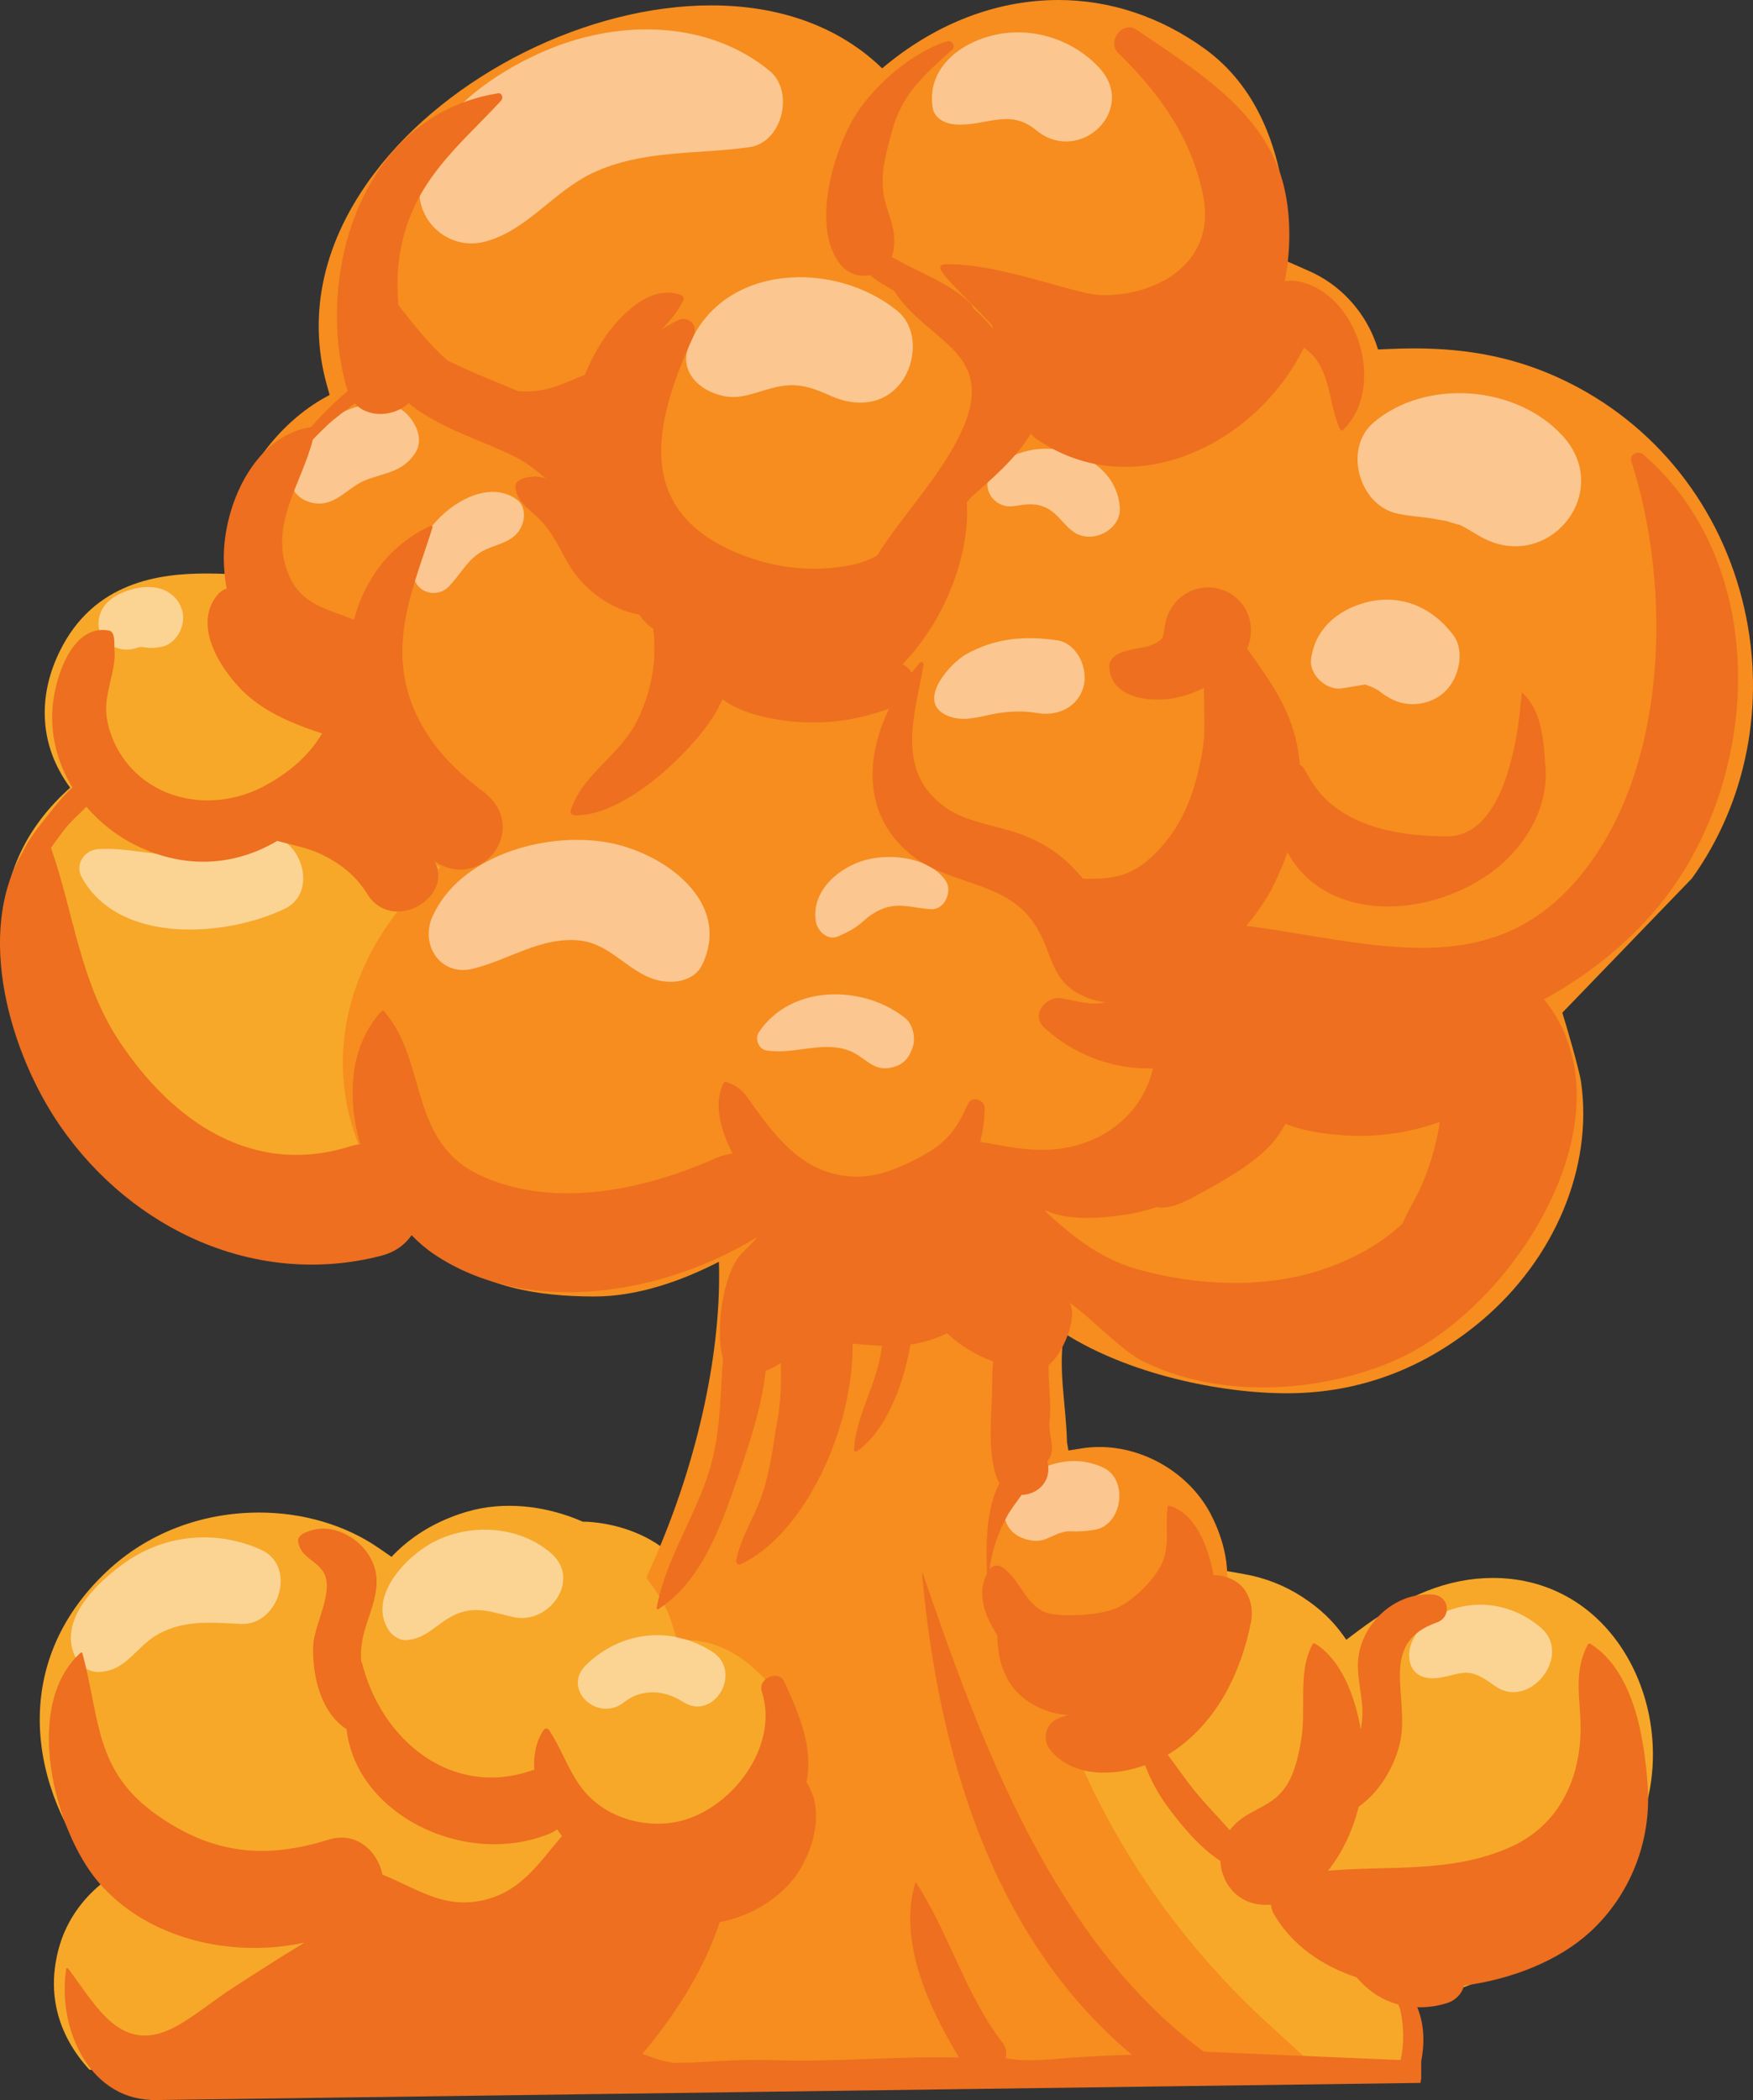 <svg version="1.1" id="图层_1" x="0px" y="0px" width="150.652px" height="180.43px" viewBox="0 0 150.652 180.43" enable-background="new 0 0 150.652 180.43" xml:space="preserve" xmlns="http://www.w3.org/2000/svg" xmlns:xlink="http://www.w3.org/1999/xlink" xmlns:xml="http://www.w3.org/XML/1998/namespace">
  <rect x="0" y="0" width="150.652" height="180.43" fill="#333333" stroke="none"/>
  <g>
    <g>
      <path fill="#F7A829" d="M0.228,81.447c0.344,9.05,6.341,15.963,11.313,20.169c5.413,4.57,10.418,6.792,15.298,6.792
			c2.719,0,5.418-0.703,8.023-2.09l2.152-1.145l-1.544-1.887c-0.517-0.633-1.015-1.363-1.565-2.303l-0.573-0.975l-0.459-1.045
			c-0.273-0.62-0.525-1.266-0.769-1.971l-0.281-0.813l-0.225-0.924c-1.944-7.978,0.451-15.963,5.961-19.867l2.508-1.778
			l-2.641-1.573c-3.993-2.377-6.682-6.518-7.376-11.363l-0.18-1.252l-1.209-0.375c-2.107-0.651-4.054-2.115-5.482-4.12l-0.469-0.658
			l-0.685-1.36c-0.363-0.781-0.626-1.477-0.801-2.123l-0.383-1.414l-1.463-0.063c-0.547-0.023-1.094-0.037-1.638-0.037
			c-4.017,0-9.695,0.697-12.623,6.719c-1.691,3.453-1.697,7.079-0.021,10.204c0.272,0.511,0.584,1.004,0.934,1.476l-0.292,0.27
			C1.813,71.574,0.011,75.993,0.228,81.447z" class="color c1"/>
      <path fill="#F7A829" d="M68.947,146.776c-0.403-1.378-1.077-2.682-1.93-3.745c-0.164-0.213-0.345-0.427-0.536-0.635
			c-1.49-1.6-3.354-2.639-5.527-3.088l-0.286-0.735c-2.166-8-10.585-7.839-10.585-7.839c-3.28-1.434-6.844-1.758-9.904-0.871
			c-2.093,0.611-3.93,1.579-5.449,2.867c-0.386,0.323-0.742,0.67-1.083,1.027l-1.122-0.773c-2.838-1.957-6.479-3.034-10.255-3.034
			c-4.97,0-9.61,1.789-13.066,5.036c-8.574,8.037-6.573,18.84-0.784,25.98c0.185,0.228,0.369,0.447,0.553,0.66l-0.331,0.275
			c-1.656,1.375-2.854,3.127-3.467,5.074c-1.227,3.963-0.358,7.713,2.512,10.848l41.44,0.179l12.159-14.351l5.351-6.072
			c0.462-0.523,0.868-1.078,1.257-1.721C69.474,153.167,69.857,149.854,68.947,146.776z" class="color c1"/>
      <path fill="#F7A829" d="M138.933,140.965c-2.561-3.479-6.335-5.396-10.626-5.396c-3.796,0-7.494,1.456-11.639,4.582l-0.968,0.729
			c-0.084-0.125-0.17-0.247-0.259-0.367c-0.904-1.277-2.052-2.357-3.502-3.299c-1.518-0.994-3.215-1.66-5.045-1.98l-1.932-0.34
			l-0.377,1.926c-0.653,3.338-2.79,6.402-5.718,8.199l-1.49,0.914l-0.001-0.002l-1.57,0.375c-0.645,0.154-1.836,0.25-3.111,0.25
			l-3.55-0.057l1.243,2.852c4.679,10.737,11.769,19.996,21.071,27.521l1.301,1.275h2.188c1.444,0.031,2.619-0.039,4.063,0h1.813
			l0.37-6.007c7.014-1.819,16.729-5.502,20.108-16.425C142.859,150.719,141.951,145.066,138.933,140.965z" class="color c1"/>
    </g>
    <path fill="#F68D1E" d="M149.916,52.316c-1.974-8.762-7.677-15.944-15.646-19.709c-3.865-1.824-7.907-2.674-12.722-2.674
		c-0.693,0-1.389,0.018-2.087,0.048l-1.034,0.044c-0.234-0.781-0.554-1.528-0.957-2.232c-0.436-0.764-0.961-1.471-1.55-2.092
		c-0.97-1.033-2.132-1.852-3.457-2.434l-2.451-1.076l0.445-4.481c-0.572-5.003-2.386-10.24-6.924-13.521
		C99.744,1.449,95.401,0,90.975,0c-4.995,0-9.922,1.773-14.242,5.125c-0.313,0.24-0.62,0.49-0.922,0.745
		C72.163,2.33,67.1,0.463,61.118,0.463c-10.612,0-22.507,5.922-28.927,14.399c-4.403,5.815-5.815,12.136-4.085,18.281l0.224,0.794
		c-0.068,0.035-0.137,0.071-0.204,0.107c-4.309,2.289-7.828,7.164-8.571,11.939c-0.029,0.199-0.056,0.389-0.071,0.578
		c-0.123,1.087-0.129,2.125-0.019,3.09c0.008,0.138,0.022,0.273,0.04,0.402c0.109,0.832,0.296,1.666,0.569,2.514
		c1.122,3.324,3.555,6.053,6.848,7.684l2.58,1.275c0.031,0.209,0.066,0.414,0.105,0.614c0.905,4.966,3.904,9.474,8.232,12.378
		c-7.412,6.264-10.219,15.367-7.146,23.499c0.532,1.413,1.243,2.792,2.093,4.065c0.612,0.949,1.313,1.864,2.04,2.672
		c0.344,0.402,0.717,0.791,1.099,1.172c0.532,0.534,1.091,1.041,1.73,1.568c3.798,3.061,8.4,3.895,13.439,3.894
		c3.679,0,7.43-1.31,10.688-2.981c0.237,7.271-1.633,16.748-5.659,25.84l-0.573,1.295l0.816,1.158
		c0.231,0.328,0.467,0.715,0.699,1.148c0.252,0.472,0.452,0.937,0.594,1.382l0.499,1.567l1.637,0.162
		c1.736,0.172,3.527,1.035,5.043,2.432l0.786,0.725l-0.001,0.002l0.684,0.947c1.864,2.586,2.471,5.654,1.664,8.418
		c-1.047,3.594-4.021,6.216-7.955,7.012l-1.123,0.228l-0.562,1c-2.359,4.206-5.16,8.309-8.322,12.192l-3.334,4.094l11.159-0.028
		c5.038-0.009,10.058-0.019,15.042-0.062c4.035-0.037,8.067-0.057,12.095-0.061l2.677-0.003l1.151,0.015
		c1.938,0.004,3.876,0.008,5.814,0.02l4.007,0.035c2.816,0.027,5.63,0.061,8.443,0.109l6.586,0.113l-4.853-4.455
		c-7.81-7.168-13.85-16.16-17.468-26.002l-0.036-0.098c1.925-0.182,3.302-0.355,4.177-0.647c0.688-0.226,1.39-0.507,2.089-0.835
		l0.533-0.251c0,0,3.95-2.476,5.658-4.813c0.051-0.076,0.1-0.152,0.147-0.229c0.568-0.902,0.984-1.842,1.236-2.787
		c0.384-1.412,0.443-2.876,0.175-4.361c-0.222-1.199-0.645-2.405-1.262-3.594c-1.805-3.443-5.644-5.756-9.552-5.756
		c-0.533,0-1.065,0.043-1.516,0.117c-0.094,0.014-1.062,0.166-1.155,0.182l-0.125-0.709c-0.075-3.273-0.8-6.346-0.241-9.367
		c5.536,3.521,13.403,5.162,19.146,5.162c6.197,0,11.838-2.112,16.771-6.28c6.256-5.302,9.519-13.114,8.514-20.392
		c-0.158-1.141-1.289-4.977-1.622-6.023l11.14-11.542C150.11,68.918,151.755,60.48,149.916,52.316z" class="color c2"/>
    <g>
      <path opacity="0.5" fill="#FFFFFF" d="M66.147,6.093C60.89,1.768,53.403,1.684,47.271,4.189
			c-4.953,2.023-11.334,6.348-11.238,12.289c0.049,2.908,2.801,5.029,5.629,4.288c3.662-0.961,5.888-4.325,9.309-5.921
			c4.289-2,8.912-1.556,13.449-2.204C67.249,12.236,68.282,7.85,66.147,6.093z" class="color c3"/>
      <path opacity="0.5" fill="#FFFFFF" d="M94.426,5.776c-2.334-2.47-5.905-3.557-9.212-2.714c-2.934,0.748-5.61,2.975-5.049,6.243
			c0.149,0.862,1.039,1.299,1.807,1.375c2.645,0.265,4.7-1.456,7.057,0.493C92.76,14.259,97.859,9.41,94.426,5.776z" class="color c3"/>
      <path opacity="0.5" fill="#FFFFFF" d="M77.101,26.695c-5.357-4.345-14.933-4.099-17.885,2.98
			c-1.178,2.826,2.083,4.737,4.393,4.395c1.409-0.21,2.687-0.883,4.142-0.965c1.386-0.077,2.453,0.379,3.688,0.928
			c2.128,0.943,4.533,0.795,6.027-1.204C78.737,31.127,78.932,28.182,77.101,26.695z" class="color c3"/>
      <path opacity="0.5" fill="#FFFFFF" d="M52.086,72.354c-5.294-0.876-12.591,1.157-14.932,6.417
			c-1.061,2.387,0.682,5.118,3.437,4.468c3.053-0.72,5.843-2.752,9.123-2.445c2.963,0.278,4.391,3.038,7.192,3.5
			c1.254,0.208,2.815-0.114,3.435-1.396C62.989,77.4,56.892,73.15,52.086,72.354z" class="color c3"/>
      <path opacity="0.5" fill="#FFFFFF" d="M77.796,87.471c-3.599-2.881-9.831-2.926-12.591,1.225
			c-0.351,0.529-0.024,1.432,0.628,1.546c2.439,0.423,5.177-0.974,7.48,0.177c1.226,0.611,1.805,1.664,3.366,1.285
			c0.991-0.241,1.45-0.814,1.769-1.77C78.705,89.16,78.453,87.996,77.796,87.471z" class="color c3"/>
      <path opacity="0.5" fill="#FFFFFF" d="M85.394,40.368c-1.332,1.437,0.02,3.415,1.811,3.11c1-0.17,1.881-0.289,2.813,0.205
			c0.956,0.508,1.434,1.504,2.352,2.085c1.56,0.985,4.032-0.276,3.865-2.218C95.811,38.588,88.583,36.928,85.394,40.368z" class="color c3"/>
      <path opacity="0.5" fill="#FFFFFF" d="M124.872,54.528c-1.834-2.4-4.575-3.574-7.574-2.745c-2.443,0.676-4.322,2.328-4.631,4.893
			c-0.15,1.262,1.26,2.578,2.479,2.479c0.672-0.055,1.733-0.305,2.224-0.338c0.095,0.063,0.586,0.23,0.68,0.269
			c0.403,0.258,0.474,0.274,0.208,0.049c0.354,0.329,0.746,0.61,1.17,0.839c1.524,0.891,3.575,0.625,4.823-0.623
			C125.392,58.209,125.928,55.908,124.872,54.528z" class="color c3"/>
      <path opacity="0.5" fill="#FFFFFF" d="M134.301,37.457c-3.991-4.381-11.794-4.959-16.261-1.152
			c-2.622,2.236-1.247,7.133,2.067,7.826c0.976,0.206,1.97,0.271,2.955,0.411c0.058,0.021,1.301,0.235,1.207,0.214
			c0.004,0.002,1.17,0.372,1.142,0.318c0.724,0.34,1.388,0.82,2.102,1.182C133.179,49.125,138.672,42.253,134.301,37.457z" class="color c3"/>
      <path opacity="0.5" fill="#FFFFFF" d="M14.495,50.9c-0.987-0.633-2.353-0.541-3.435-0.188c-1.346,0.438-2.547,1.28-2.596,2.831
			c-0.022,0.736,0.431,1.588,1.103,1.922c0.619,0.309,1.235,0.441,1.92,0.281c0.118-0.027,0.231-0.08,0.35-0.114
			c0.02-0.005,0.068-0.019,0.124-0.033c0.065-0.005,0.179-0.02,0.222-0.019c0.104,0.021,0.564,0.078,0.49,0.066
			c0.417,0.057,0.798,0,1.212-0.076c0.979-0.179,1.706-1.209,1.829-2.124C15.853,52.413,15.369,51.462,14.495,50.9z" class="color c3"/>
      <path opacity="0.5" fill="#FFFFFF" d="M21.894,72.025c-2.311,0.891-4.385,1.424-6.858,1.419c-2.226-0.005-4.377-0.649-6.589-0.493
			c-1.228,0.084-2.037,1.317-1.407,2.45c3.21,5.776,12.345,5.099,17.41,2.685C27.798,76.489,25.415,70.67,21.894,72.025z" class="color c3"/>
      <path opacity="0.5" fill="#FFFFFF" d="M44.387,42.9c-3.451-2.461-9.198,2.703-8.853,6.466c0.141,1.552,1.993,2.093,3.038,1.025
			c0.887-0.907,1.408-1.97,2.46-2.765c1.09-0.822,2.68-0.817,3.521-1.947C45.134,44.899,45.3,43.553,44.387,42.9z" class="color c3"/>
      <path opacity="0.5" fill="#FFFFFF" d="M35.26,35.904c-1.942-2.498-5.941-0.756-7.921,0.764c-1.161,0.891-2.172,1.883-2.447,3.375
			c-0.299,1.609,0.565,3.003,2.215,3.203c1.778,0.215,2.82-1.408,4.317-1.997c1.653-0.649,3.132-0.655,4.23-2.283
			C36.338,37.951,35.927,36.762,35.26,35.904z" class="color c3"/>
      <path opacity="0.5" fill="#FFFFFF" d="M90.855,55.012c-2.772-0.41-5.344-0.195-7.837,1.202c-1.303,0.729-4.218,3.902-1.816,5.169
			c1.29,0.68,2.647,0.281,3.995-0.002c1.263-0.264,2.66-0.348,3.935-0.121c1.722,0.308,3.492-0.465,3.987-2.262
			C93.538,57.471,92.598,55.27,90.855,55.012z" class="color c3"/>
      <path opacity="0.5" fill="#FFFFFF" d="M47.367,133.455c-2.767-2.406-7.065-2.643-10.271-0.885
			c-2.318,1.271-5.45,4.637-3.734,7.422c0.323,0.523,0.952,0.969,1.597,0.916c1.747-0.141,2.605-1.463,4.1-2.16
			c1.836-0.858,3.271-0.209,5.116,0.193C47.144,139.59,50.003,135.75,47.367,133.455z" class="color c3"/>
      <path opacity="0.5" fill="#FFFFFF" d="M61.185,141.891c-3.538-2.237-7.8-1.76-10.799,1.133c-2.171,2.094,0.987,5.012,3.231,3.232
			c1.531-1.217,3.487-1.064,5.048-0.055C61.364,147.951,63.899,143.607,61.185,141.891z" class="color c3"/>
      <path opacity="0.5" fill="#FFFFFF" d="M22.436,133.147c-3.752-1.692-8.086-1.364-11.53,0.994
			c-2.508,1.716-6.121,5.138-4.344,8.386c0.365,0.668,1.18,1.152,1.947,1.117c2.437-0.111,3.138-2.183,5.112-3.262
			c2.267-1.236,4.61-0.978,7.089-0.861C23.959,139.674,25.563,134.557,22.436,133.147z" class="color c3"/>
      <path opacity="0.5" fill="#FFFFFF" d="M94.777,126.069c-1.582-0.711-3.17-0.701-4.803-0.108c-1.436,0.521-3.434,1.49-3.665,3.178
			c-0.247,1.799,0.662,2.994,2.461,3.23c0.768,0.1,1.269-0.225,1.938-0.506c0.327-0.137,0.326-0.15,0.821-0.268
			c0.366-0.076,0.422-0.084,0.165-0.023c0.216-0.013,0.428-0.012,0.642,0c0.594,0.008,1.148-0.045,1.741-0.141
			C96.481,131.04,97.012,127.073,94.777,126.069z" class="color c3"/>
      <path opacity="0.5" fill="#FFFFFF" d="M132.399,139.822c-2.401-2.016-5.51-2.54-8.41-1.25c-1.23,0.547-2.286,1.408-2.735,2.726
			c-0.359,1.06-0.119,2.417,1.089,2.782c1.195,0.359,2.267-0.24,3.432-0.358c1.036-0.104,1.929,0.588,2.729,1.148
			C131.466,146.947,135.196,142.174,132.399,139.822z" class="color c3"/>
      <path opacity="0.5" fill="#FFFFFF" d="M81.234,75.604c-1.44-1.931-4.566-2.299-6.772-1.741c-2.365,0.6-4.771,2.711-4.354,5.286
			c0.138,0.851,1.024,1.717,1.963,1.286c0.788-0.359,1.419-0.664,2.094-1.271c0.49-0.441,0.943-0.765,1.561-1.031
			c1.538-0.664,2.721-0.098,4.292-0.019C81.228,78.175,81.905,76.501,81.234,75.604z" class="color c3"/>
    </g>
    <path fill="none" d="M93.466,98.094c2.853-1.087,4.953-3.366,5.621-6.309c-3.291,0.125-6.721-1.101-9.317-3.469
		c-1.226-1.115,0.103-2.788,1.478-2.546c1.266,0.222,2.496,0.649,3.756,0.347c-0.585-0.086-1.166-0.223-1.736-0.468
		c-2.922-1.251-2.736-3.444-4.077-5.804c-2.441-4.307-7.454-3.607-10.949-6.457c-4.064-3.316-3.88-8.291-1.826-12.508
		c-2.884,1.058-5.876,1.448-8.959,1.032c-1.587-0.214-3.805-0.673-5.264-1.771c-0.038-0.011-0.079-0.019-0.117-0.03
		c-0.146,0.311-0.291,0.623-0.457,0.917c-1.974,3.493-8.03,9.204-12.274,9.013c-0.191-0.01-0.354-0.189-0.294-0.386
		c0.955-3.13,4.244-4.742,5.708-7.735c1.26-2.581,1.711-5.173,1.384-7.903c-0.476-0.298-0.871-0.729-1.221-1.226
		c-2.318-0.361-4.636-2.106-5.8-3.924c-1.024-1.6-1.528-3.129-2.968-4.462c-0.827-0.767-1.766-1.364-1.854-2.589
		c-0.055-0.748,1.351-0.898,1.782-0.873c0.282,0.014,0.556,0.076,0.825,0.16c-0.868-0.739-1.777-1.451-2.854-1.967
		c-2.565-1.228-5.308-2.076-7.722-3.619c-0.427-0.271-0.828-0.569-1.211-0.881c-1.181,1.118-3.418,1.351-4.628,0.02
		c-0.828,0.636-1.698,1.242-2.427,1.936c-0.404,0.382-0.783,0.776-1.172,1.167c-0.996,3.899-3.839,7.368-2.091,11.601
		c1.115,2.705,3.545,2.988,5.616,3.893c0.928-3.439,3.015-6.396,6.567-8.07c0.092-0.041,0.214,0.028,0.181,0.139
		c-1.203,3.879-2.917,7.721-2.531,11.858c0.428,4.587,3.236,8.114,6.844,10.792c4.19,3.114-0.055,8.719-4.124,6.029
		c1.673,3.132-3.669,6.233-5.78,2.821c-0.948-1.532-2.184-2.534-3.784-3.343c-1.273-0.645-2.632-0.865-3.965-1.234
		c-3.437,2.047-7.719,2.537-12.076,0.415c-1.668-0.812-3.146-1.964-4.325-3.349c-0.553,0.577-1.175,1.113-1.644,1.664
		c-0.483,0.569-0.935,1.225-1.399,1.866c1.972,5.614,2.484,11.524,5.891,16.646c4.551,6.843,11.445,11.662,19.876,8.983
		c0.279-0.088,0.545-0.128,0.808-0.168c-1.159-4.093-0.893-8.469,1.832-11.424c0.055-0.058,0.165-0.061,0.218,0
		c3.865,4.488,1.979,11.369,8.558,14.236c6.313,2.752,13.922,1.072,19.909-1.596c0.514-0.229,1.012-0.346,1.496-0.403
		c-1.006-1.95-1.698-4.279-0.776-6.063c0.04-0.078,0.158-0.129,0.242-0.098c1.452,0.547,1.599,1.097,2.579,2.428
		c1.69,2.299,3.593,4.626,6.455,5.415c2.847,0.782,5.13-0.078,7.594-1.386c2.26-1.198,3.091-2.278,4.142-4.588
		c0.321-0.711,1.431-0.33,1.422,0.385c-0.014,1.008-0.154,1.971-0.387,2.887C87.425,98.674,90.234,99.322,93.466,98.094z"/>
    <path fill="none" d="M112.715,97.197c-0.777-0.143-1.522-0.371-2.246-0.645c-0.393,0.71-0.829,1.35-1.308,1.857
		c-1.598,1.704-4.245,3.164-6.315,4.285c-1.072,0.582-2.295,1.213-3.44,1.015c-0.95,0.308-1.913,0.536-2.826,0.667
		c-1.913,0.271-4.654,0.531-6.633-0.344c-0.061-0.01-0.119-0.01-0.18-0.021c2.314,2.136,4.724,4.112,7.948,5.026
		c4.941,1.404,10.728,1.693,15.631,0.135c2.982-0.951,5.331-2.337,7.185-4.046c0.433-1.062,1.067-2.007,1.557-3.09
		c0.733-1.621,1.238-3.351,1.566-5.095c0.031-0.171,0.05-0.365,0.072-0.553C120.361,97.602,116.698,97.934,112.715,97.197z"/>
    <path fill="#ED6F1F" d="M142.983,77.296c8.465-10.845,9.129-28.831-1.761-38.249c-0.43-0.371-1.219-0.026-1.021,0.596
		c3.469,10.791,3.225,26.41-4.421,35.642c-7.599,9.176-17.582,5.778-28.38,4.292c-0.1-0.013-0.198-0.014-0.297-0.02
		c0.64-0.774,1.206-1.547,1.66-2.269c1.027-1.63,1.833-3.899,1.878-4.075c3.063,5.697,11.208,5.909,17.005,2.102
		c3.016-1.984,5.421-5.525,5.175-9.277c-0.145-2.235-0.278-5.027-2.042-6.554c-0.277,3.769-1.439,12.371-6.42,12.371
		c-11.505,0-11.87-6.3-12.648-6.111c-0.336-4.155-2.159-6.673-4.535-10.021c0.82-1.901,0.079-4.124-1.908-4.962
		c-2.055-0.866-4.389,0.259-5.018,2.41c-0.115,0.388-0.243,1.126-0.25,1.348c0-0.061-0.138,0.276-0.102,0.303
		c-0.391,0.426-1.009,0.656-1.542,0.779c-0.914,0.209-3.163,0.336-3.018,1.818c0.25,2.559,3.374,2.903,5.407,2.586
		c0.865-0.134,1.817-0.459,2.732-0.904c-0.054,1.814,0.18,3.628-0.159,5.521c-0.595,3.319-1.575,6.25-4.045,8.711
		c-2.124,2.114-3.817,2.185-6.193,2.175c-1.33-1.59-2.634-2.706-4.889-3.654c-2.144-0.902-4.972-1.107-6.883-2.443
		c-4.505-3.147-2.637-8.12-1.94-12.3c0.027-0.163-0.172-0.328-0.306-0.177c-0.247,0.275-0.485,0.564-0.718,0.86
		c-0.186-0.31-0.453-0.566-0.794-0.72c3.503-3.56,5.819-9.212,5.54-13.918c0.121-0.15,0.251-0.299,0.368-0.45
		c1.928-1.676,3.857-3.356,5.142-5.457c0.127,0.155,0.257,0.312,0.42,0.422c8.311,5.789,18.942,0.51,23.031-7.795
		c0.764,0.495,1.321,1.2,1.757,2.327c0.598,1.547,0.665,3.247,1.39,4.729c0.036,0.072,0.139,0.074,0.192,0.025
		c3.862-3.672,1.257-11.979-3.998-12.811c-0.351-0.055-0.678-0.039-0.984,0.019c0.63-3.141,0.502-6.513-0.336-9.101
		c-1.888-5.826-7.677-9.281-12.397-12.504c-1.216-0.828-2.583,1.01-1.556,2.014c3.571,3.478,6.33,7.349,7.297,12.326
		c1.092,5.629-3.946,8.62-8.934,8.451c-2.063-0.071-8.73-2.777-13.233-2.639c-1.487,0.047,1.096,2.072,4.021,5.242
		c0.011,0.094,0.032,0.183,0.045,0.274c-0.497-0.639-1.067-1.225-1.686-1.747c-0.047-0.161-0.123-0.32-0.267-0.457
		c-1.417-1.348-3.442-2.274-5.192-3.121c-0.486-0.236-1.011-0.558-1.553-0.819c0.109-0.265,0.184-0.56,0.212-0.881
		c0.15-1.583-0.413-2.481-0.786-3.976c-0.502-2.025,0.082-4.018,0.61-5.959c0.88-3.232,2.742-4.801,5.176-7.002
		c0.317-0.287-0.017-0.834-0.417-0.715c-3.096,0.925-6.63,4.043-8.174,6.82c-1.743,3.131-3.367,8.992-1.186,12.126
		c0.715,1.026,1.778,1.347,2.722,1.139c0.595,0.54,1.399,0.932,2.057,1.343c2.886,4.549,9.19,5.196,5.624,12.454
		c-1.821,3.706-4.866,6.78-7.073,10.29c-0.619,0.351-1.311,0.633-2.136,0.805c-3.205,0.661-6.41,0.336-9.443-0.839
		c-9.439-3.659-7.663-11.292-4.2-18.834c0.415-0.907-0.425-1.758-1.338-1.335c-0.507,0.234-0.969,0.508-1.408,0.797
		c0.735-0.776,1.426-1.572,1.855-2.514c0.087-0.191,0.015-0.372-0.184-0.447c-2.619-1.013-5.251,1.74-6.587,3.683
		c-0.688,0.999-1.229,2.068-1.683,3.178c-1.312,0.476-2.514,1.157-3.955,1.339c-0.602,0.075-1.192,0.088-1.776,0.049
		c-2.057-0.854-4.106-1.662-6.066-2.63c-1.582-1.358-2.885-3.081-4.216-4.739c-0.277-2.776,0.077-5.588,1.244-8.221
		c1.696-3.822,4.821-6.376,7.579-9.375c0.202-0.221,0.071-0.678-0.258-0.625c-12.01,1.922-15.779,15.994-12.97,25.463
		c0.014,0.045,0.032,0.077,0.048,0.12c-0.847,0.673-1.626,1.479-2.297,2.155c-0.3,0.297-0.583,0.615-0.86,0.938
		c-4.919,0.76-7.521,6.754-7.501,11.279c0.005,0.891,0.093,1.759,0.245,2.6c-0.261,0.091-0.505,0.219-0.69,0.427
		c-2.236,2.516-0.064,6.139,1.868,8.163c1.856,1.945,4.46,3.016,7.028,3.854c-1.072,1.787-2.61,3.23-4.881,4.473
		c-3.658,2.002-8.432,1.731-11.423-1.389c-1.12-1.168-1.88-2.673-2.178-4.266c-0.396-2.127,0.825-4.114,0.637-6.041
		c-0.04-0.422,0.114-1.518-0.486-1.623c-3.33-0.588-4.784,4.518-4.866,7.07c-0.076,2.314,0.578,4.516,1.739,6.421
		c-0.817,0.701-1.534,1.666-2.089,2.356c-0.736,0.917-1.645,2.022-2.174,3.174c-4.151,6.988-1.075,17.377,3.246,23.6
		c6.206,8.933,16.881,13.84,27.536,11.104c1.218-0.314,2.07-0.962,2.63-1.771c0.605,0.62,1.243,1.172,1.911,1.621
		c8.092,5.445,19.662,3.512,27.787-1.455c-0.134,0.231-0.9,0.95-1.396,1.479c-1.564,1.669-2.23,6.684-1.539,8.938
		c-0.229,2.947-0.203,5.943-0.954,8.855c-1.131,4.375-3.963,8.2-4.75,12.594c-0.014,0.074,0.061,0.15,0.132,0.104
		c3.719-2.366,5.415-7.191,6.797-11.209c0.971-2.823,2.088-6.067,2.438-9.264c0.464-0.18,0.867-0.418,1.305-0.694
		c0.035,1.569,0.022,3.126-0.239,4.591c-0.398,2.229-0.629,4.541-1.353,6.678c-0.675,1.998-1.821,3.641-2.242,5.712
		c-0.049,0.245,0.185,0.413,0.405,0.311c5.397-2.534,9.68-11.563,9.598-18.947c0.823,0.06,1.657,0.154,2.528,0.192
		c-0.063,0.444-0.139,0.89-0.24,1.333c-0.58,2.552-2.033,5.005-2.168,7.605c-0.006,0.111,0.136,0.195,0.229,0.132
		c2.371-1.617,3.961-5.398,4.622-9.182c1.102-0.169,2.168-0.496,3.153-0.969c1.123,1.063,2.45,1.871,3.955,2.419
		c-0.088,0.879-0.069,1.783-0.093,2.546c-0.072,2.316-0.366,5.133,0.354,7.322c0.073,0.224,0.172,0.412,0.282,0.587
		c-1.189,2.229-1.151,5.415-1.077,7.78c-0.895,1.749-0.187,3.615,0.892,5.301c0.03,2.559,0.858,4.917,3.589,6.211
		c0.811,0.383,1.674,0.582,2.545,0.633c-0.242,0.067-0.484,0.137-0.728,0.219c-1.274,0.43-1.65,1.893-0.764,2.897
		c1.947,2.212,5.286,2.178,8.05,1.197c0.458,1.19,1.053,2.353,1.914,3.524c1.225,1.668,2.745,3.51,4.564,4.699
		c0.087,2.092,1.744,4.005,4.339,3.754c0.034,0.286,0.11,0.568,0.26,0.82c1.589,2.693,4.142,4.451,7.106,5.423
		c0.393,0.474,0.859,0.899,1.335,1.257c0.681,0.508,1.449,0.865,2.254,1.08c0.063,0.171,0.134,0.339,0.174,0.518
		c0.307,1.417,0.332,2.848,0.017,4.254l-16.918-0.716c-12.971-9.642-19.178-26.602-24.153-41.118c-0.01-0.029-0.063-0.026-0.06,0.01
		c1.386,15.369,5.975,31.258,18.039,41.372c-1.512,0.024-3.023,0.127-4.528,0.206c-2.164,0.111-4.252,0.49-6.323,0.083
		c0.119-0.428,0.059-0.903-0.296-1.368c-3.231-4.235-4.526-9.276-7.372-13.667c-0.027-0.044-0.096-0.038-0.111,0.015
		c-1.455,5.021,1.165,10.656,3.779,14.965c-5.318-0.137-10.624,0.412-15.942,0.231c-2.446-0.083-4.506,0.063-6.849,0.2l-1.756,0.025
		c-1.162-0.134-2.238-0.639-2.675-0.768c2.761-3.26,5.298-7.19,6.649-11.316c2.597-0.498,5.066-1.94,6.55-3.999
		c1.25-1.737,2.071-4.306,1.585-6.466c-0.063-0.279-0.315-0.994-0.674-1.561c0.568-2.953-0.514-5.564-1.891-8.607
		c-0.497-1.102-2.326-0.32-1.953,0.823c1.637,4.99-3.129,10.828-8.043,11.308c-2.332,0.229-4.764-0.451-6.516-2.029
		c-1.848-1.66-2.391-3.98-3.719-5.969c-0.116-0.176-0.359-0.178-0.476,0c-0.675,1.039-0.884,2.219-0.792,3.416
		c-0.067,0.019-0.127,0.023-0.196,0.047c-6.915,2.396-12.947-2.582-14.614-9.242c-0.007-0.032-0.041-0.043-0.068-0.059
		c-0.094-1.026,0.072-2.041,0.395-3.057c0.682-2.148,1.587-4.088,0.22-6.2c-0.864-1.339-2.565-2.342-4.194-2.204
		c-0.398,0.033-1.949,0.336-1.844,1.087c0.195,1.368,1.57,1.604,2.195,2.673c0.938,1.602-0.83,4.5-0.898,6.283
		c-0.1,2.553,0.652,5.758,2.872,7.182c0.792,7.248,10.059,11.944,17.437,8.977c0.247-0.1,0.459-0.229,0.655-0.368
		c0.135,0.199,0.271,0.388,0.41,0.574c-2.036,2.372-3.603,4.938-7.107,5.576c-3.255,0.593-5.511-1.159-8.315-2.265
		c-0.408-2.014-2.24-3.758-4.661-3c-5.465,1.707-9.972,1.211-14.7-2.113c-5.396-3.795-4.887-8.178-6.425-13.912
		c-0.02-0.069-0.104-0.084-0.154-0.04c-5.017,4.499-2.285,15.233,1.53,19.704c4.17,4.889,11.436,6.563,17.709,5.199
		c-2.116,1.281-4.196,2.619-6.244,3.944c-1.575,1.019-3.164,2.367-4.812,3.265c-4.696,2.554-6.798-1.739-9.254-4.98
		c-0.041-0.053-0.154-0.065-0.168,0.023c-0.771,4.856,1.795,11.029,7.252,11.258l-0.035,0.021l109.166-1.478l0.067-0.382v-1.46
		c0.289-1.517,0.277-3.071-0.291-4.536c-0.014-0.038-0.034-0.084-0.052-0.125c0.889,0.029,1.781-0.096,2.629-0.377
		c0.651-0.217,1.232-0.785,1.382-1.479c4.188-0.55,8.194-2.174,10.855-4.618c3.46-3.181,5.256-7.806,4.943-12.471
		c-0.277-4.133-1.176-9.895-4.907-12.268c-0.08-0.052-0.206-0.021-0.25,0.065c-1.361,2.635-0.504,4.917-0.623,7.777
		c-0.18,4.233-2.122,7.883-6.045,9.625c-5.113,2.267-10.42,1.552-15.66,2.023c1.276-1.57,2.161-3.566,2.646-5.508
		c1.745-1.209,3.01-3.343,3.502-5.293c1.021-4.045-1.983-8.7,3.211-10.531c1.313-0.463,1.065-2.289-0.324-2.394
		c-2.989-0.229-5.714,2.035-6.343,4.946c-0.398,1.848,0.359,3.667,0.266,5.515c-0.02,0.394-0.068,0.764-0.139,1.118
		c-0.506-2.99-1.751-6.06-3.951-7.381c-0.058-0.034-0.137-0.015-0.168,0.043c-1.347,2.41-0.523,5.629-1.008,8.314
		c-0.268,1.483-0.604,3.125-1.6,4.324c-0.992,1.195-2.292,1.49-3.519,2.373c-0.409,0.297-0.74,0.633-1.006,0.992
		c-1.201-1.365-2.522-2.666-3.588-4.114c-0.571-0.778-1.162-1.571-1.752-2.375c0.223-0.13,0.438-0.265,0.641-0.405
		c3.662-2.551,5.646-6.667,6.515-10.943c0.275-1.356-0.168-2.955-1.482-3.644c-0.626-0.328-1.143-0.442-1.731-0.416
		c-0.419-2.388-1.567-5.43-3.896-5.998c-0.013-0.004-0.034,0.005-0.036,0.021c-0.267,1.732,0.272,3.521-0.616,5.18
		c-0.74,1.379-2.431,3.053-3.883,3.646c-1.4,0.572-4.002,0.7-5.447,0.477c-2.103-0.325-2.597-2.741-4.15-3.944
		c-0.391-0.304-0.899-0.308-1.217,0.088c0.174-1.557,0.724-3.105,1.448-4.458c0.366-0.685,0.859-1.295,1.303-1.926
		c1.313-0.023,2.616-1.107,2.232-2.819c-0.006-0.025-0.014-0.051-0.02-0.076c0.849-0.955,0.042-2.172,0.188-3.42
		c0.174-1.471-0.114-3.326-0.083-4.834c1.169-0.892,2.579-4.078,1.792-5.375c2.149,1.529,4.421,4.131,6.471,5.119
		c6.467,3.119,14.864,2.684,21.362-0.09c10.408-4.444,20.926-21.141,12.963-31.086C136.759,83.631,140.344,80.678,142.983,77.296z
		 M84.237,98.096c0.232-0.916,0.373-1.879,0.387-2.887c0.009-0.715-1.101-1.096-1.422-0.385c-1.051,2.31-1.882,3.39-4.142,4.588
		c-2.464,1.308-4.747,2.168-7.594,1.386c-2.862-0.789-4.765-3.116-6.455-5.415c-0.98-1.331-1.127-1.881-2.579-2.428
		c-0.084-0.031-0.202,0.02-0.242,0.098c-0.922,1.784-0.229,4.113,0.776,6.063c-0.484,0.058-0.982,0.175-1.496,0.403
		c-5.987,2.668-13.596,4.348-19.909,1.596c-6.579-2.867-4.692-9.748-8.558-14.236c-0.053-0.061-0.163-0.058-0.218,0
		c-2.725,2.955-2.991,7.331-1.832,11.424c-0.263,0.04-0.528,0.08-0.808,0.168c-8.431,2.679-15.325-2.141-19.876-8.983
		C6.864,84.365,6.352,78.455,4.38,72.841c0.465-0.642,0.916-1.297,1.399-1.866c0.469-0.551,1.091-1.087,1.644-1.664
		c1.18,1.385,2.657,2.537,4.325,3.349c4.357,2.122,8.64,1.632,12.076-0.415c1.333,0.369,2.691,0.59,3.965,1.234
		c1.601,0.809,2.836,1.811,3.784,3.343c2.111,3.412,7.453,0.311,5.78-2.821c4.069,2.689,8.314-2.915,4.124-6.029
		c-3.607-2.678-6.416-6.205-6.844-10.792c-0.386-4.138,1.328-7.979,2.531-11.858c0.033-0.11-0.089-0.18-0.181-0.139
		c-3.553,1.674-5.64,4.631-6.567,8.07c-2.071-0.904-4.501-1.188-5.616-3.893c-1.748-4.232,1.095-7.701,2.091-11.601
		c0.389-0.391,0.768-0.785,1.172-1.167c0.729-0.693,1.599-1.3,2.427-1.936c1.21,1.331,3.447,1.099,4.628-0.02
		c0.383,0.312,0.784,0.609,1.211,0.881c2.414,1.543,5.156,2.392,7.722,3.619c1.077,0.516,1.986,1.228,2.854,1.967
		c-0.27-0.084-0.543-0.146-0.825-0.16c-0.432-0.025-1.837,0.125-1.782,0.873c0.089,1.225,1.027,1.822,1.854,2.589
		c1.439,1.333,1.943,2.862,2.968,4.462c1.164,1.817,3.481,3.563,5.8,3.924c0.35,0.496,0.745,0.928,1.221,1.226
		c0.327,2.73-0.124,5.322-1.384,7.903c-1.464,2.993-4.753,4.605-5.708,7.735c-0.06,0.196,0.103,0.376,0.294,0.386
		c4.244,0.191,10.301-5.52,12.274-9.013c0.166-0.294,0.312-0.606,0.457-0.917c0.038,0.012,0.079,0.02,0.117,0.03
		c1.459,1.099,3.677,1.558,5.264,1.771c3.083,0.416,6.075,0.025,8.959-1.032c-2.054,4.217-2.238,9.191,1.826,12.508
		c3.495,2.85,8.508,2.15,10.949,6.457c1.341,2.359,1.155,4.553,4.077,5.804c0.57,0.245,1.151,0.382,1.736,0.468
		c-1.26,0.303-2.49-0.125-3.756-0.347c-1.375-0.242-2.703,1.431-1.478,2.546c2.597,2.368,6.026,3.594,9.317,3.469
		c-0.668,2.942-2.769,5.222-5.621,6.309C90.234,99.322,87.425,98.674,84.237,98.096z M123.653,96.943
		c-0.328,1.744-0.833,3.474-1.566,5.095c-0.489,1.083-1.124,2.028-1.557,3.09c-1.854,1.709-4.202,3.095-7.185,4.046
		c-4.903,1.559-10.689,1.27-15.631-0.135c-3.225-0.914-5.634-2.891-7.948-5.026c0.061,0.011,0.119,0.011,0.18,0.021
		c1.979,0.875,4.72,0.615,6.633,0.344c0.913-0.131,1.876-0.359,2.826-0.667c1.146,0.198,2.368-0.433,3.44-1.015
		c2.07-1.121,4.718-2.581,6.315-4.285c0.479-0.508,0.915-1.147,1.308-1.857c0.724,0.273,1.469,0.502,2.246,0.645
		c3.983,0.736,7.646,0.404,11.011-0.807C123.703,96.578,123.685,96.772,123.653,96.943z" class="color c4"/>
  </g>
</svg>